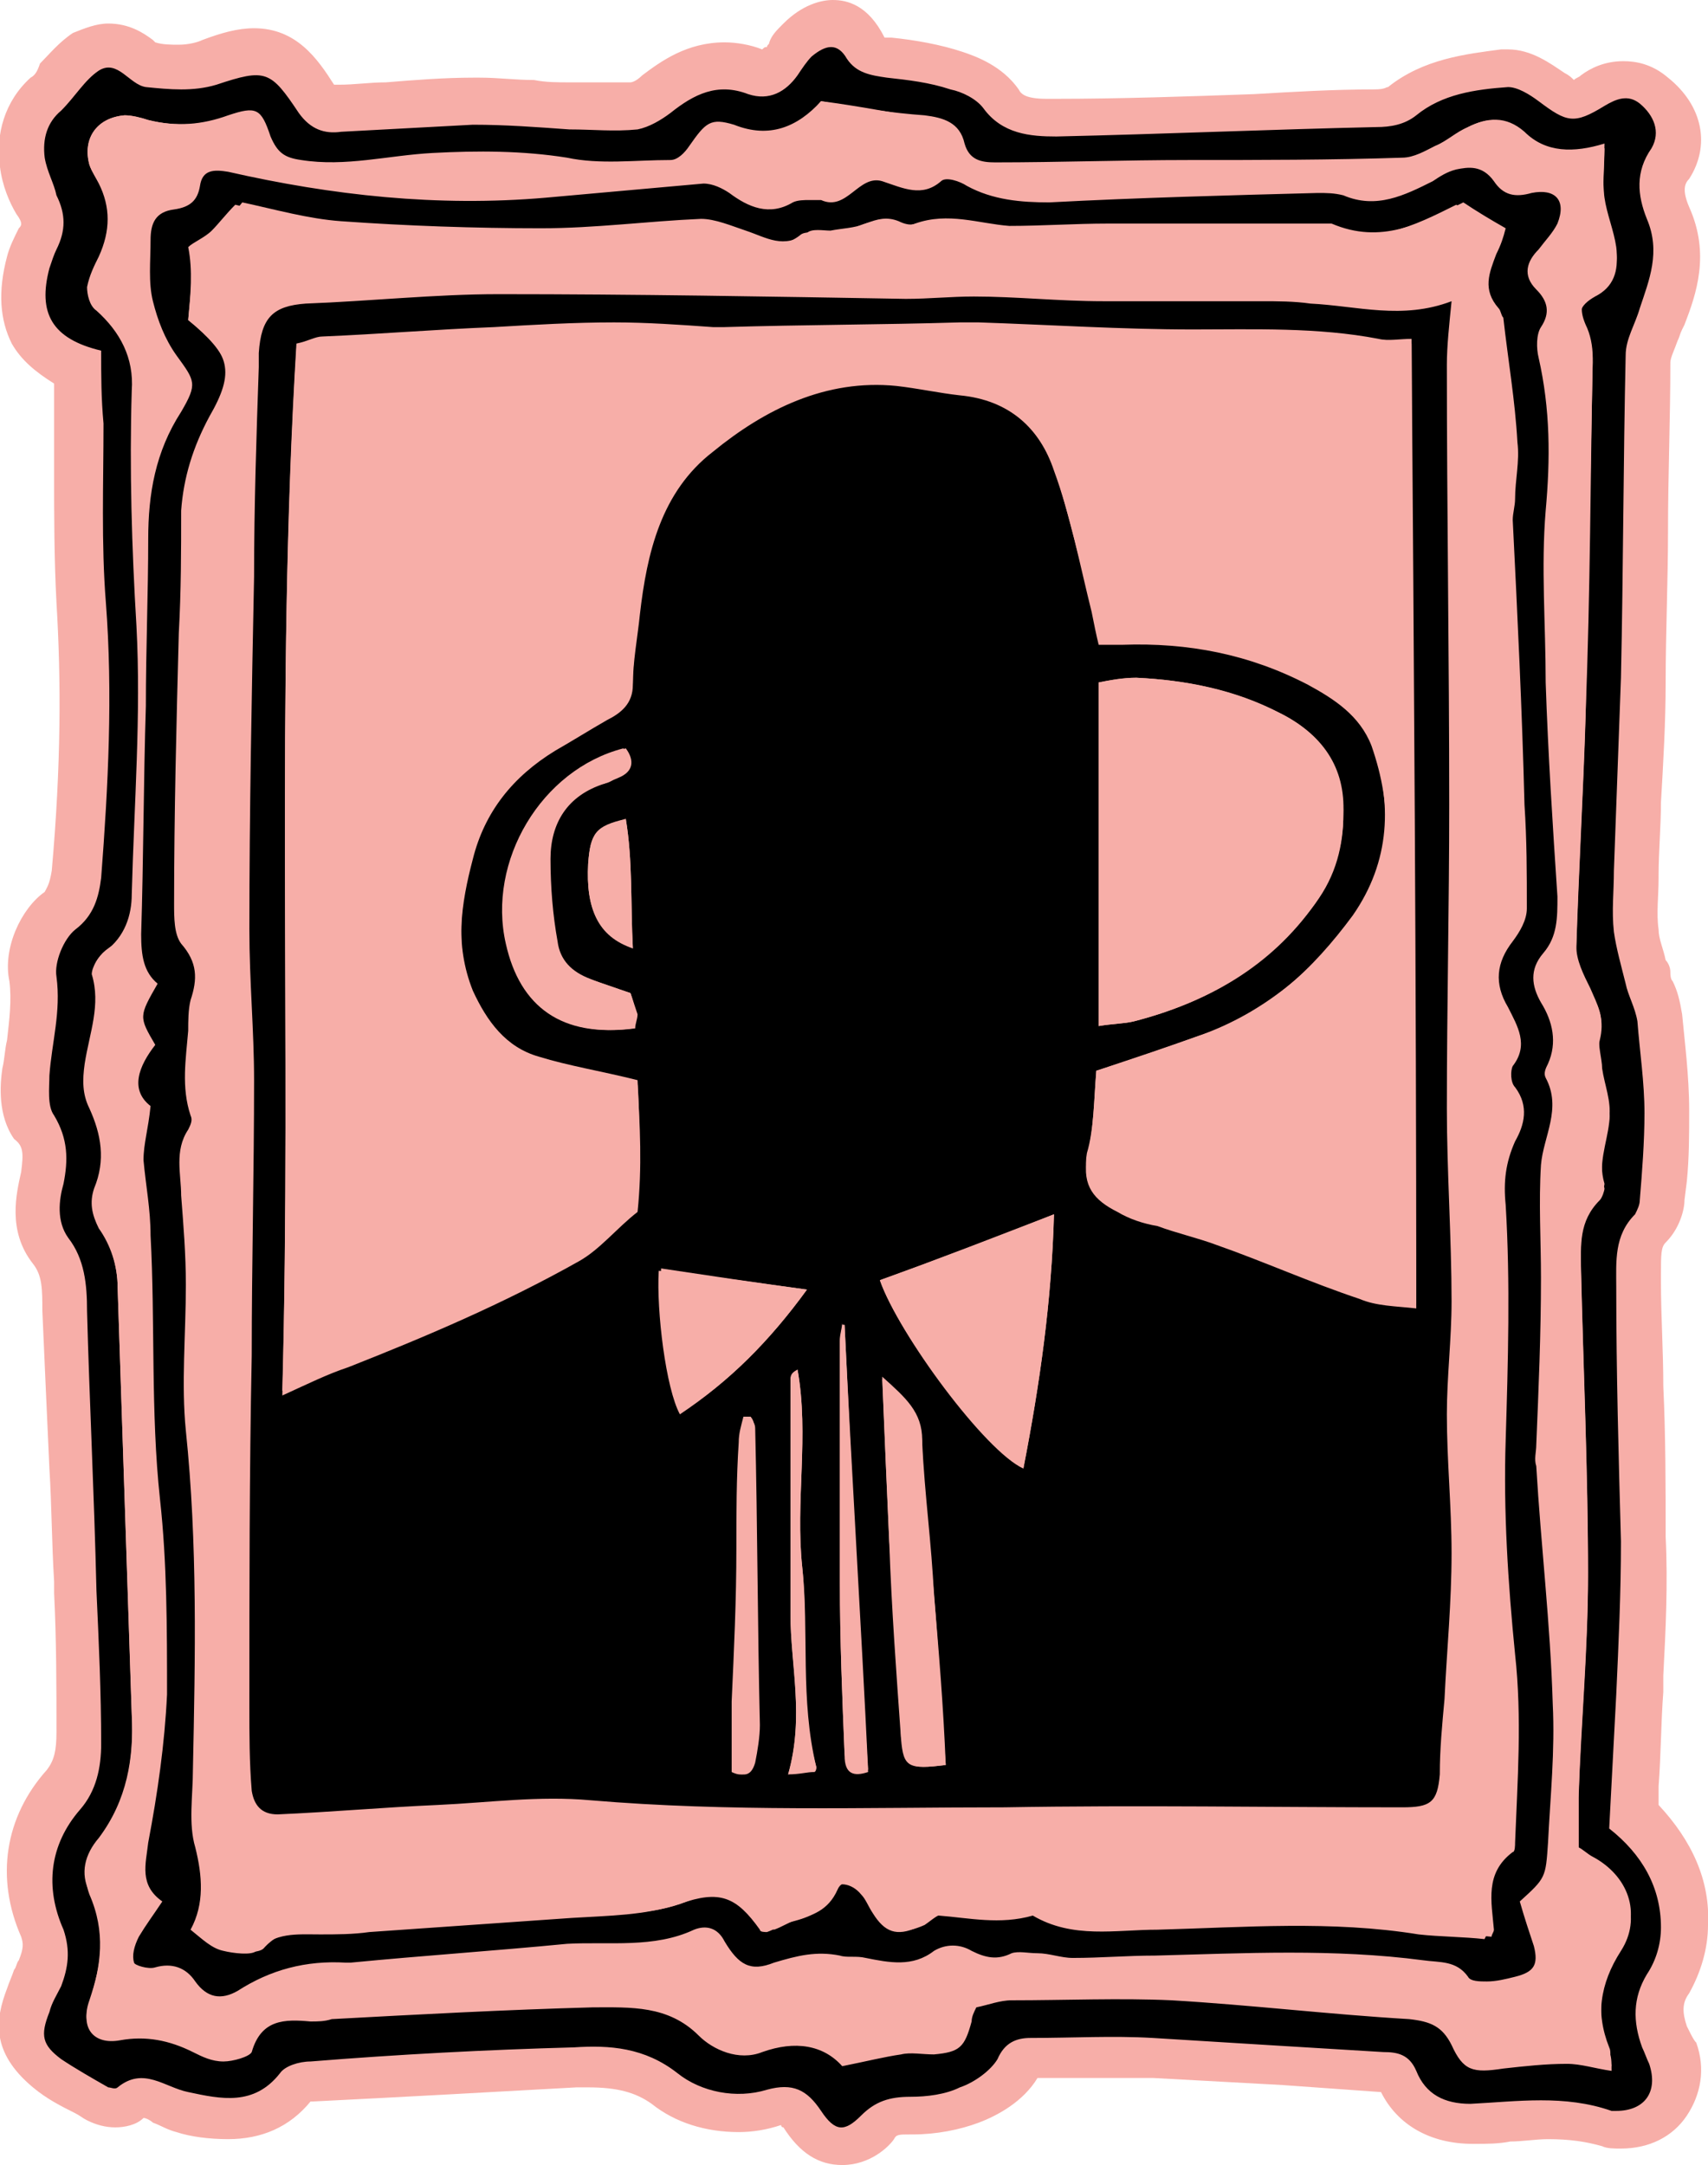 <?xml version="1.0" encoding="utf-8"?>
<!-- Generator: Adobe Illustrator 24.2.1, SVG Export Plug-In . SVG Version: 6.00 Build 0)  -->
<svg version="1.1" id="Layer_1" xmlns="http://www.w3.org/2000/svg" xmlns:xlink="http://www.w3.org/1999/xlink" x="0px" y="0px"
	 width="72.6px" height="92px" viewBox="0 0 72.6 92" enable-background="new 0 0 72.6 92" xml:space="preserve">
<g>
	<path fill="#F7AEA8" d="M71.8,86.3l-0.1-0.2c-0.2-0.6-0.2-1,0.1-1.4c0.5-0.9,0.8-1.9,0.8-2.9c0.1-1.9-0.7-3.6-2.1-5.1l0-0.8
		c0.1-1.3,0.1-2.7,0.2-4l0-0.7c0.1-1.9,0.2-3.9,0.1-5.9c0-2.1,0-4.3-0.1-6.4c0-1.5-0.1-3-0.1-4.4l0-0.3c0-0.9,0-1.2,0.2-1.4
		c0.6-0.6,0.8-1.4,0.8-1.8l0.1-0.8c0.1-1,0.1-2,0.1-3c0-1.5-0.2-3-0.3-4.1c-0.1-0.6-0.2-1-0.4-1.4c-0.1-0.1-0.1-0.3-0.1-0.4
		c0-0.2-0.1-0.4-0.2-0.5c-0.1-0.5-0.3-0.9-0.3-1.3c-0.1-0.7,0-1.4,0-2.2l0-0.1c0-1,0.1-2.1,0.1-3.1c0.1-1.7,0.2-3.4,0.2-5.1
		c0-2.1,0.1-4.3,0.1-6.4c0-2.4,0.1-4.8,0.1-7.2c0-0.2,0.2-0.6,0.3-0.9c0.1-0.2,0.1-0.3,0.2-0.5l0.1-0.2c0.5-1.3,1.1-3,0.2-5
		c-0.3-0.7-0.2-1,0-1.2c0.9-1.4,0.6-3.1-0.9-4.3c-0.7-0.6-1.4-0.7-1.9-0.7c-0.8,0-1.4,0.3-1.8,0.6c-0.1,0.1-0.2,0.1-0.3,0.2
		c-0.1-0.1-0.2-0.2-0.4-0.3c-0.6-0.4-1.4-1-2.4-1c-0.1,0-0.2,0-0.3,0c-1.5,0.2-3.3,0.4-4.8,1.6c-0.1,0-0.1,0.1-0.6,0.1
		c-1.7,0-3.4,0.1-5.1,0.2c-2.8,0.1-5.7,0.2-8.5,0.2c-0.1,0-0.2,0-0.3,0c-0.9,0-1.1-0.2-1.2-0.4c-0.7-1-1.8-1.4-2.4-1.6
		c-0.9-0.3-2-0.5-3-0.6c-0.1,0-0.2,0-0.3,0C36.9,0.2,36,0,35.4,0c-0.5,0-1.3,0.2-2.1,1c-0.3,0.3-0.5,0.5-0.6,0.8
		c0,0.1-0.1,0.1-0.1,0.2C32.5,2,32.5,2,32.4,2.1c-0.5-0.2-1.1-0.3-1.6-0.3c-1.6,0-2.7,0.8-3.5,1.4c-0.3,0.3-0.5,0.3-0.5,0.3
		c-0.3,0-0.6,0-1,0c-0.4,0-0.7,0-1.1,0l-0.5,0c-0.5,0-1,0-1.5-0.1c-0.8,0-1.5-0.1-2.3-0.1l-0.3,0c-1.2,0-2.5,0.1-3.7,0.2
		c-0.7,0-1.3,0.1-2,0.1l-0.1,0c0,0,0,0-0.1,0c0,0,0,0,0,0c-0.7-1.1-1.6-2.4-3.4-2.4c-0.7,0-1.4,0.2-2.2,0.5C8.4,1.8,8,1.9,7.6,1.9
		c-0.3,0-0.7,0-1-0.1c0,0-0.1-0.1-0.1-0.1C6.1,1.4,5.5,1,4.6,1c-0.5,0-1,0.2-1.5,0.4c-0.6,0.4-1,0.9-1.4,1.3C1.6,3,1.5,3.2,1.3,3.3
		c-1.1,1-1.5,2.4-1.3,3.8c0.1,0.8,0.4,1.5,0.7,2C1,9.5,0.9,9.6,0.8,9.7c-0.2,0.4-0.4,0.8-0.5,1.2c-0.4,1.5-0.3,2.7,0.2,3.7
		c0.4,0.7,1,1.2,1.8,1.7c0,0.6,0,1.1,0,1.6c0,0.7,0,1.5,0,2.2c0,1.8,0,3.6,0.1,5.5c0.2,3.3,0.2,6.9-0.2,11.4
		c-0.1,0.6-0.2,0.7-0.3,0.9c-1,0.7-1.8,2.4-1.5,3.8c0.1,0.8,0,1.6-0.1,2.5c-0.1,0.4-0.1,0.8-0.2,1.2c-0.1,0.7-0.2,2,0.5,3
		C1,48.7,1,49,0.9,49.8c-0.2,0.9-0.6,2.5,0.5,3.9c0.4,0.5,0.4,1.1,0.4,2C1.9,58,2,60.2,2.1,62.4c0.1,1.6,0.1,3.2,0.2,4.8l0,0.5
		c0.1,2,0.1,4,0.1,5.9c0,0.8-0.1,1.2-0.4,1.6c-1.8,2-2.2,4.6-1.1,7.1C1,82.6,1,82.8,0.8,83.3c-0.1,0.1-0.1,0.3-0.2,0.4
		c-0.1,0.3-0.2,0.5-0.3,0.8c-0.5,1.3-0.7,2.7,1.1,4.2c0.6,0.5,1.2,0.8,1.8,1.1c0.2,0.1,0.3,0.2,0.5,0.3c0.4,0.2,0.8,0.3,1.2,0.3
		c0.4,0,0.9-0.1,1.2-0.4c0.1,0,0.3,0.1,0.4,0.2c0.3,0.1,0.6,0.3,1,0.4c0.6,0.2,1.4,0.3,2.2,0.3c1.4,0,2.6-0.5,3.5-1.6
		c0,0,0.1,0,0.1,0c4-0.2,7.6-0.4,11.2-0.6c0.2,0,0.3,0,0.5,0c1.2,0,2,0.2,2.7,0.7c1,0.8,2.3,1.2,3.7,1.2c0.6,0,1.2-0.1,1.8-0.3
		c0,0,0,0,0,0c0,0,0,0.1,0.1,0.1c0.7,1.1,1.5,1.6,2.5,1.6c1.2,0,2-0.8,2.2-1.1c0.1-0.2,0.2-0.2,0.7-0.2h0.1c1,0,2-0.2,2.8-0.5
		c0.8-0.3,1.9-0.9,2.5-1.9l1,0c0.5,0,1,0,1.4,0c1,0,1.8,0,2.5,0c1.8,0.1,3.7,0.2,5.5,0.3c1.4,0.1,2.8,0.2,4.2,0.3
		c0.7,1.4,2.1,2.2,3.9,2.2c0,0,0.1,0,0.1,0c0.5,0,1,0,1.5-0.1c0.5,0,1.1-0.1,1.6-0.1c0.9,0,1.6,0.1,2.3,0.3c0.2,0.1,0.5,0.1,0.8,0.1
		h0c1.2,0,2.2-0.5,2.8-1.4c0.6-0.9,0.8-2,0.4-3.1C72,86.7,71.9,86.5,71.8,86.3z"/>
	<g>
		<path d="M4.3,14.9c-2.1-0.5-2.7-1.6-2.2-3.5c0.1-0.3,0.2-0.6,0.3-0.8c0.4-0.8,0.4-1.5,0-2.3C2.3,7.8,2,7.3,1.9,6.7
			C1.8,5.9,2,5.2,2.6,4.7C3.2,4.1,3.6,3.4,4.2,3C5,2.5,5.5,3.6,6.2,3.7c1,0.1,2,0.2,3-0.1c2.1-0.7,2.3-0.6,3.5,1.2
			c0.5,0.7,1.1,0.9,1.8,0.8c1.9-0.1,3.7-0.2,5.6-0.3c1.4,0,2.7,0.1,4.1,0.2c1,0,1.9,0.1,2.9,0c0.5-0.1,1-0.4,1.4-0.7
			c1-0.8,2-1.3,3.3-0.8c0.9,0.3,1.6-0.1,2.1-0.8c0.2-0.3,0.4-0.6,0.6-0.8c0.6-0.5,1.1-0.6,1.5,0.1c0.4,0.6,1,0.7,1.7,0.8
			c0.9,0.1,1.8,0.2,2.7,0.5c0.5,0.1,1.1,0.4,1.4,0.8c0.8,1.1,2,1.2,3.1,1.2c4.5-0.1,9.1-0.3,13.6-0.4c0.6,0,1.2-0.1,1.7-0.5
			c1.1-0.9,2.5-1.1,3.9-1.2c0.4,0,0.9,0.3,1.3,0.6c1.2,0.9,1.5,1,2.8,0.2c0.5-0.3,1-0.5,1.5-0.1c0.6,0.5,0.9,1.2,0.5,1.9
			c-0.7,1-0.6,2-0.2,3c0.6,1.4,0.1,2.6-0.3,3.8c-0.2,0.7-0.6,1.3-0.6,2c-0.1,4.5-0.1,9.1-0.2,13.7c-0.1,2.7-0.2,5.5-0.3,8.2
			c0,0.9-0.1,1.7,0,2.6c0.1,0.7,0.3,1.4,0.5,2.2c0.1,0.5,0.4,1,0.5,1.6c0.1,1.3,0.3,2.6,0.3,3.9c0,1.2-0.1,2.5-0.2,3.7
			c0,0.2-0.1,0.4-0.2,0.6c-0.9,0.9-0.8,2-0.8,3.1c0,3.6,0.1,7.2,0.2,10.8c0,2.2-0.1,4.3-0.2,6.5c-0.1,1.9-0.2,3.8-0.3,5.7
			c1.4,1.1,2.2,2.5,2.2,4.2c0,0.7-0.2,1.4-0.6,2c-0.6,1-0.6,2-0.2,3.1c0.1,0.2,0.2,0.5,0.3,0.7c0.4,1.2-0.2,2-1.4,2
			c-0.1,0-0.1,0-0.2,0c-2-0.7-4-0.4-6-0.3c-1.1,0-1.9-0.4-2.3-1.4c-0.3-0.7-0.8-0.8-1.4-0.8c-3.3-0.2-6.6-0.4-9.8-0.6
			c-1.7-0.1-3.4,0-5.2,0c-0.6,0-1.1,0.2-1.4,0.9c-0.3,0.5-1,1-1.6,1.2c-0.6,0.3-1.4,0.4-2.1,0.4c-0.9,0-1.5,0.2-2.1,0.8
			c-0.7,0.7-1.1,0.7-1.7-0.2c-0.6-0.9-1.2-1.2-2.3-0.9c-1.3,0.4-2.8,0.1-3.8-0.7c-1.4-1.1-2.9-1.2-4.4-1.1
			c-3.7,0.1-7.5,0.3-11.2,0.6c-0.5,0-1.1,0.2-1.3,0.5c-1.1,1.4-2.5,1.1-3.9,0.8c-1-0.2-1.9-1.1-3-0.2c-0.1,0.1-0.3,0-0.4,0
			c-0.7-0.4-1.4-0.8-2-1.2c-0.8-0.6-0.9-1-0.5-2c0.1-0.4,0.3-0.7,0.5-1.1c0.3-0.8,0.4-1.5,0.1-2.4c-0.8-1.8-0.6-3.6,0.7-5.1
			c0.7-0.8,0.9-1.8,0.9-2.8c0-2.2-0.1-4.3-0.2-6.5C4,63.4,3.8,59.5,3.7,55.7c0-1.1-0.1-2.2-0.8-3.1c-0.5-0.7-0.4-1.6-0.2-2.3
			c0.2-1,0.2-1.9-0.4-2.9c-0.3-0.4-0.2-1.2-0.2-1.7c0.1-1.4,0.5-2.7,0.3-4.2c-0.1-0.6,0.3-1.6,0.8-2c0.8-0.6,1-1.4,1.1-2.2
			c0.3-3.9,0.5-7.8,0.2-11.7c-0.2-2.5-0.1-5.1-0.1-7.6C4.3,16.9,4.3,16,4.3,14.9z M34.9,4.3c-1,1.1-2.2,1.6-3.7,1
			c-1-0.3-1.2-0.1-1.9,0.9c-0.2,0.3-0.5,0.6-0.8,0.6c-1.5,0-3,0.2-4.4-0.1c-1.9-0.3-3.8-0.3-5.7-0.2c-1.9,0.1-3.7,0.6-5.6,0.3
			c-0.7-0.1-1-0.3-1.3-1c-0.4-1.2-0.6-1.3-1.8-0.9C8.6,5.3,7.5,5.4,6.3,5.1C6,5,5.6,4.9,5.3,4.9C4.1,5,3.5,5.9,3.8,7
			c0.1,0.3,0.3,0.6,0.4,0.8c0.5,1,0.5,2,0,3.1c-0.2,0.4-0.4,0.8-0.5,1.3c0,0.3,0.1,0.8,0.4,1c1,0.9,1.6,2,1.5,3.4
			c-0.1,3.3,0,6.7,0.2,10c0.2,3.8-0.1,7.6-0.2,11.4c0,0.9-0.3,1.8-1.1,2.4c-0.3,0.2-0.6,0.7-0.6,1c0.4,1.3-0.1,2.5-0.3,3.8
			c-0.1,0.7-0.1,1.3,0.2,1.9c0.5,1.1,0.7,2.2,0.2,3.4c-0.2,0.6-0.1,1.1,0.2,1.7C4.7,52.9,5,53.8,5,54.7c0.2,6.1,0.4,12.1,0.6,18.2
			c0.1,1.9-0.2,3.7-1.4,5.3c-0.5,0.7-0.7,1.5-0.4,2.3c0.7,1.6,0.5,3,0,4.6c-0.4,1.1,0.2,1.8,1.3,1.6c1.1-0.2,2.1,0,3.1,0.5
			c0.4,0.2,0.8,0.4,1.3,0.4c0.4,0,1.1-0.2,1.2-0.4c0.4-1.4,1.4-1.4,2.5-1.3c0.3,0,0.6,0,0.9-0.1c3.7-0.2,7.4-0.4,11.1-0.5
			c1.6,0,3.2-0.1,4.5,1.2c0.6,0.6,1.7,1.1,2.7,0.7c1.4-0.5,2.6-0.3,3.4,0.6c1-0.2,1.8-0.4,2.5-0.5c0.4-0.1,0.9,0,1.4,0
			c1.1-0.1,1.3-0.3,1.6-1.4c0-0.2,0.1-0.4,0.2-0.6c0.5-0.1,1-0.3,1.5-0.3c2.3,0,4.6-0.1,6.8,0c3.4,0.2,6.7,0.6,10.1,0.8
			c0.9,0.1,1.4,0.3,1.8,1.1c0.5,1.1,0.9,1.2,2.2,1c0.9-0.1,1.8-0.2,2.7-0.2c0.6,0,1.2,0.2,1.9,0.3c0-0.4,0-0.6-0.1-0.8
			c-0.6-1.5-0.4-2.9,0.5-4.3c0.9-1.4,0.3-3-1.2-3.8c-0.2-0.1-0.4-0.3-0.6-0.4c0-0.8,0-1.6,0-2.3c0.1-3.1,0.4-6.3,0.4-9.4
			c0-4.3-0.2-8.7-0.3-13c0-1.1-0.1-2.1,0.8-3c0.1-0.1,0.2-0.4,0.2-0.5c-0.3-1,0.1-1.9,0.2-2.8c0.1-0.7-0.2-1.4-0.3-2.1
			c-0.1-0.5-0.2-1-0.1-1.4c0.2-0.8,0-1.4-0.4-2c-0.3-0.6-0.6-1.2-0.6-1.8c0.1-3.3,0.3-6.7,0.4-10c0.1-5,0.2-10,0.3-15
			c0-0.5-0.1-1-0.3-1.4c-0.4-0.6-0.3-1,0.4-1.4c0.8-0.4,1-1.1,0.9-1.9c-0.1-0.7-0.4-1.4-0.5-2.1c-0.1-0.7,0-1.5,0-2.3
			c-1.3,0.4-2.5,0.3-3.4-0.5C64,4.9,63.2,5,62.4,5.4C61.9,5.6,61.5,6,61,6.2c-0.4,0.2-0.9,0.5-1.4,0.5c-3,0.1-6.1,0.1-9.1,0.1
			c-2.7,0-5.5,0.1-8.2,0.1c-0.6,0-1.1-0.1-1.3-0.8c-0.2-0.9-0.9-1.1-1.7-1.2C37.9,4.8,36.6,4.6,34.9,4.3z"/>
		<path fill="#F7AEA8" d="M34.9,4.3c1.6,0.2,3,0.5,4.4,0.7c0.8,0.1,1.5,0.4,1.7,1.2c0.2,0.7,0.7,0.8,1.3,0.8c2.7,0,5.5-0.1,8.2-0.1
			c3,0,6.1-0.1,9.1-0.1c0.5,0,0.9-0.3,1.4-0.5c0.5-0.2,0.9-0.6,1.4-0.9C63.2,5,64,4.9,64.8,5.6c0.9,0.9,2.1,0.9,3.4,0.5
			c0,0.8-0.1,1.6,0,2.3c0.1,0.7,0.4,1.4,0.5,2.1c0.1,0.8-0.1,1.5-0.9,1.9c-0.6,0.3-0.7,0.7-0.4,1.4c0.2,0.4,0.3,0.9,0.3,1.4
			c-0.1,5-0.1,10-0.3,15c-0.1,3.3-0.3,6.7-0.4,10c0,0.6,0.3,1.2,0.6,1.8c0.3,0.7,0.6,1.2,0.4,2c-0.1,0.4,0.1,1,0.1,1.4
			c0.1,0.7,0.4,1.4,0.3,2.1c-0.1,0.9-0.5,1.8-0.2,2.8c0,0.1-0.1,0.4-0.2,0.5c-0.9,0.8-0.8,1.9-0.8,3c0.1,4.3,0.3,8.7,0.3,13
			c0,3.1-0.3,6.3-0.4,9.4c0,0.7,0,1.5,0,2.3c0.2,0.1,0.4,0.3,0.6,0.4c1.5,0.8,2.1,2.4,1.2,3.8c-0.9,1.4-1.1,2.8-0.5,4.3
			c0.1,0.2,0,0.4,0.1,0.8c-0.7-0.1-1.3-0.3-1.9-0.3c-0.9,0-1.8,0.1-2.7,0.2c-1.3,0.2-1.7,0.1-2.2-1c-0.4-0.8-0.9-1.1-1.8-1.1
			c-3.4-0.2-6.7-0.6-10.1-0.8c-2.3-0.1-4.6,0-6.8,0c-0.5,0-1,0.2-1.5,0.3c-0.1,0.2-0.2,0.4-0.2,0.6c-0.3,1.1-0.5,1.3-1.6,1.4
			c-0.5,0-0.9,0-1.4,0c-0.8,0.1-1.5,0.3-2.5,0.5c-0.8-0.9-2-1.1-3.4-0.6c-1,0.4-2.1-0.1-2.7-0.7c-1.4-1.3-3-1.2-4.5-1.2
			c-3.7,0.1-7.4,0.3-11.1,0.5c-0.3,0-0.6,0.1-0.9,0.1c-1.1-0.1-2.1-0.1-2.5,1.3c-0.1,0.2-0.8,0.4-1.2,0.4c-0.4,0-0.9-0.2-1.3-0.4
			c-1-0.5-1.9-0.7-3.1-0.5C4,86.8,3.4,86.1,3.8,85c0.5-1.5,0.8-3,0-4.6c-0.4-0.8-0.2-1.6,0.4-2.3c1.2-1.6,1.5-3.4,1.4-5.3
			C5.4,66.8,5.2,60.7,5,54.7c0-0.9-0.3-1.8-0.7-2.6c-0.3-0.6-0.5-1.1-0.2-1.7C4.6,49.1,4.4,48,3.9,47c-0.3-0.6-0.3-1.2-0.2-1.9
			c0.2-1.2,0.6-2.5,0.3-3.8c-0.1-0.3,0.3-0.8,0.6-1c0.9-0.6,1.1-1.4,1.1-2.4c0.1-3.8,0.4-7.6,0.2-11.4c-0.2-3.3-0.2-6.7-0.2-10
			c0-1.4-0.5-2.5-1.5-3.4c-0.2-0.2-0.4-0.7-0.4-1c0-0.4,0.3-0.9,0.5-1.3c0.5-1,0.5-2,0-3.1C4.1,7.6,3.9,7.3,3.8,7
			C3.5,5.9,4.1,5,5.3,4.9C5.6,4.9,6,5,6.3,5.1c1.2,0.3,2.3,0.2,3.4-0.1c1.2-0.4,1.4-0.3,1.8,0.9c0.2,0.7,0.6,0.9,1.3,1
			c1.9,0.4,3.7-0.2,5.6-0.3c1.9-0.1,3.8-0.2,5.7,0.2c1.4,0.2,2.9,0.1,4.4,0.1c0.3,0,0.6-0.3,0.8-0.6c0.7-1,0.9-1.3,1.9-0.9
			C32.8,5.9,34,5.4,34.9,4.3z M64.6,80.8c1.1-1,1.1-1,1.2-2.4c0.1-2,0.3-3.9,0.2-5.9c-0.2-3.4-0.5-6.7-0.7-10.1c0-0.3,0-0.6,0-0.9
			c0.1-2.4,0.1-4.7,0.2-7.1c0-1.6-0.1-3.2,0-4.8c0.1-1.2,0.9-2.4,0.2-3.7c-0.1-0.1,0-0.4,0.1-0.6c0.4-0.9,0.2-1.8-0.3-2.6
			c-0.5-0.7-0.5-1.4,0.1-2.1c0.6-0.7,0.7-1.6,0.6-2.4C66,35,65.8,32,65.7,29c-0.1-2.4-0.2-4.9,0-7.3c0.2-2.2,0.2-4.3-0.3-6.5
			c-0.1-0.4-0.1-1,0.1-1.3c0.4-0.7,0.2-1.2-0.2-1.6c-0.6-0.6-0.4-1.2,0.1-1.7c0.3-0.3,0.7-0.7,0.8-1.1c0.4-1-0.1-1.5-1.1-1.3
			c-0.7,0.2-1.2,0.1-1.6-0.5c-0.4-0.6-1-0.6-1.6-0.4c-0.3,0.1-0.6,0.3-1,0.5c-1.2,0.6-2.4,1.1-3.8,0.6c-0.3-0.1-0.7-0.1-1.1-0.1
			c-3.8,0.1-7.6,0.2-11.4,0.4c-1.2,0.1-2.4-0.1-3.5-0.7c-0.3-0.2-0.9-0.3-1.1-0.2c-0.9,0.7-1.7,0.4-2.5,0c-1-0.4-1.5,1.2-2.6,0.8
			c-0.1-0.1-0.3,0-0.5,0c-0.3,0-0.5,0-0.7,0.1c-1,0.6-1.8,0.2-2.7-0.4c-0.3-0.2-0.7-0.4-1.1-0.4c-2.3,0.2-4.5,0.4-6.7,0.6
			c-4.6,0.4-9.1-0.1-13.5-1.1C9.2,7.3,8.7,7.3,8.6,8c-0.1,0.6-0.4,1-1.1,1c-0.7,0.1-1,0.6-1,1.3c0,0.9,0,1.7,0.1,2.6
			c0.2,0.8,0.5,1.6,1,2.3c0.8,1.1,0.9,1.2,0.2,2.4c-1.1,1.7-1.3,3.5-1.4,5.4c0,2.4-0.1,4.8-0.1,7.1c-0.1,3.2,0,6.5-0.2,9.7
			c0,0.9,0.1,1.5,0.7,2.1c-0.7,1.3-0.7,1.3-0.1,2.6C6,45.3,5.6,46.3,6.5,47c-0.1,0.9-0.3,1.6-0.3,2.3c0,1.1,0.2,2.1,0.3,3.2
			c0.2,3.7-0.1,7.5,0.4,11.2c0.3,2.8,0.3,5.6,0.3,8.3c0,2.1-0.3,4.2-0.5,6.3c-0.1,0.9-0.4,1.8,0.6,2.5c-0.4,0.5-0.7,1-1,1.5
			C6,82.6,5.9,83,5.9,83.3c0,0.2,0.6,0.3,0.9,0.2c0.8-0.2,1.3,0,1.7,0.6c0.5,0.7,1.1,0.9,1.8,0.4c1.4-0.9,2.9-1.3,4.6-1.2
			c0,0,0.1,0,0.2,0c3.1-0.3,6.1-0.5,9.2-0.8c1.8-0.2,3.6,0.1,5.4-0.6c0.5-0.2,0.9-0.1,1.3,0.5c0.6,1,1,1.2,2.1,0.9
			c0.9-0.3,1.8-0.5,2.8-0.3c0.4,0.1,0.8,0.1,1.1,0.1c1,0.2,2,0.4,2.9-0.3c0.5-0.4,1.1-0.4,1.6,0c0.6,0.4,1.1,0.5,1.7,0.1
			c0.3-0.2,0.8-0.1,1.1,0c0.5,0.1,1,0.2,1.5,0.2c1.2,0,2.3-0.1,3.5-0.1c3.8-0.1,7.6-0.3,11.4,0.2c0.7,0.1,1.4,0,1.9,0.7
			c0.1,0.2,0.5,0.2,0.8,0.2c0.4,0,0.8-0.2,1.2-0.2c0.8-0.2,1-0.5,0.8-1.3C65.1,82,64.8,81.4,64.6,80.8z"/>
		<path d="M64.6,80.8c0.2,0.7,0.4,1.3,0.6,1.9c0.2,0.8,0,1.1-0.8,1.3c-0.4,0.1-0.8,0.2-1.2,0.2c-0.3,0-0.7,0-0.8-0.2
			c-0.5-0.7-1.2-0.6-1.9-0.7c-3.8-0.5-7.6-0.3-11.4-0.2c-1.2,0-2.3,0.1-3.5,0.1c-0.5,0-1-0.2-1.5-0.2c-0.4,0-0.8-0.1-1.1,0
			c-0.6,0.3-1.1,0.2-1.7-0.1c-0.5-0.3-1.1-0.3-1.6,0c-0.9,0.7-1.9,0.5-2.9,0.3c-0.4-0.1-0.8,0-1.1-0.1c-1-0.2-1.8,0-2.8,0.3
			c-1,0.4-1.5,0.1-2.1-0.9c-0.3-0.6-0.8-0.7-1.3-0.5c-1.7,0.8-3.6,0.5-5.4,0.6c-3.1,0.3-6.1,0.5-9.2,0.8c-0.1,0-0.1,0-0.2,0
			c-1.7-0.1-3.2,0.3-4.6,1.2c-0.7,0.4-1.3,0.3-1.8-0.4c-0.4-0.6-1-0.8-1.7-0.6c-0.3,0.1-0.9-0.1-0.9-0.2c-0.1-0.3,0-0.7,0.2-1.1
			c0.3-0.5,0.6-0.9,1-1.5c-1-0.7-0.7-1.6-0.6-2.5C6.7,76.2,7,74.1,7.1,72c0-2.8,0-5.6-0.3-8.3c-0.4-3.7-0.2-7.5-0.4-11.2
			c0-1.1-0.2-2.1-0.3-3.2c0-0.7,0.2-1.3,0.3-2.3c-0.9-0.7-0.5-1.7,0.2-2.6c-0.7-1.2-0.7-1.2,0.1-2.6c-0.6-0.5-0.7-1.2-0.7-2.1
			c0.1-3.2,0.1-6.5,0.2-9.7c0-2.4,0.1-4.8,0.1-7.1c0-1.9,0.3-3.7,1.4-5.4c0.7-1.2,0.6-1.3-0.2-2.4c-0.5-0.7-0.8-1.5-1-2.3
			c-0.2-0.8-0.1-1.7-0.1-2.6c0-0.7,0.2-1.2,1-1.3c0.7-0.1,1-0.4,1.1-1c0.1-0.7,0.6-0.7,1.2-0.6c4.4,1,8.9,1.5,13.5,1.1
			c2.2-0.2,4.5-0.4,6.7-0.6c0.4,0,0.8,0.2,1.1,0.4c0.8,0.6,1.7,1,2.7,0.4c0.2-0.1,0.5-0.1,0.7-0.1c0.1,0,0.3,0,0.5,0
			c1.1,0.5,1.6-1.1,2.6-0.8c0.9,0.3,1.7,0.7,2.5,0c0.2-0.2,0.8,0,1.1,0.2c1.1,0.6,2.3,0.7,3.5,0.7c3.8-0.2,7.6-0.3,11.4-0.4
			c0.4,0,0.7,0,1.1,0.1c1.4,0.6,2.6,0,3.8-0.6c0.3-0.2,0.6-0.4,1-0.5C62.4,7.1,63,7,63.5,7.7c0.4,0.6,0.9,0.7,1.6,0.5
			c1-0.2,1.5,0.3,1.1,1.3c-0.2,0.4-0.5,0.7-0.8,1.1c-0.5,0.5-0.7,1.1-0.1,1.7c0.5,0.5,0.6,1,0.2,1.6c-0.2,0.3-0.2,0.9-0.1,1.3
			c0.5,2.2,0.5,4.3,0.3,6.5c-0.2,2.4,0,4.8,0,7.3c0.1,3,0.3,6.1,0.5,9.1c0,0.9,0,1.7-0.6,2.4c-0.6,0.7-0.5,1.4-0.1,2.1
			c0.5,0.8,0.7,1.7,0.3,2.6c-0.1,0.2-0.2,0.4-0.1,0.6c0.7,1.3-0.1,2.5-0.2,3.7c-0.1,1.6,0,3.2,0,4.8c0,2.4-0.1,4.7-0.2,7.1
			c0,0.3-0.1,0.6,0,0.9c0.2,3.4,0.6,6.7,0.7,10.1c0.1,2-0.1,3.9-0.2,5.9C65.7,79.8,65.7,79.8,64.6,80.8z M8,13.6
			c1.8,1.4,2,2.2,0.9,4.1c-0.7,1.3-1.1,2.6-1.2,4c0,1.7,0,3.4-0.1,5.2c-0.1,3.8-0.2,7.7-0.2,11.5c0,0.6,0,1.3,0.3,1.7
			c0.7,0.8,0.7,1.5,0.4,2.4C8,42.9,8,43.4,8,43.8c-0.1,1.2-0.3,2.4,0.1,3.6c0.1,0.2,0,0.4-0.1,0.6c-0.6,0.9-0.3,1.9-0.3,2.8
			c0.1,1.3,0.2,2.5,0.2,3.8c0,2.1-0.2,4.2,0,6.2c0.5,4.8,0.4,9.6,0.3,14.4c0,1.1-0.2,2.3,0.1,3.3c0.3,1.2,0.4,2.4-0.2,3.5
			c0.5,0.4,0.9,0.8,1.4,0.9c0.4,0.1,1.2,0.2,1.4,0c0.8-0.8,1.7-0.7,2.7-0.7c0.7,0,1.4,0,2.1-0.1c2.9-0.2,5.7-0.4,8.6-0.6
			c1.6-0.1,3.1-0.1,4.6-0.6c1.7-0.6,2.4-0.3,3.4,1.1c0,0.1,0.2,0.1,0.3,0.1c0.3-0.1,0.6-0.3,0.9-0.4c0.8-0.2,1.5-0.4,1.8-1.3
			c0.2-0.5,0.9-0.4,1.3,0.1c0.2,0.2,0.3,0.5,0.5,0.8c0.5,0.8,1,1,1.9,0.6c0.3-0.2,0.6-0.5,0.9-0.5c1.3,0.1,2.6,0.4,4,0
			c1.7,1,3.5,0.6,5.3,0.6c3.7-0.1,7.4-0.4,11.1,0.2c0.9,0.1,1.9,0.1,2.8,0.2c0.1-0.2,0.1-0.2,0.1-0.3c0-1.2-0.4-2.4,0.8-3.3
			c0.1-0.1,0.1-0.3,0.1-0.4c0.1-2.7,0.3-5.3,0-8c-0.3-3-0.5-6.1-0.4-9.1c0.1-3.3,0.2-6.7,0-10c-0.1-0.9,0-1.8,0.4-2.7
			c0.4-0.7,0.5-1.5,0-2.3c-0.1-0.2-0.2-0.7-0.1-0.9c0.7-0.9,0.2-1.7-0.2-2.5c-0.6-1-0.5-1.9,0.2-2.8c0.3-0.4,0.5-0.9,0.6-1.4
			c0-1.5,0-2.9-0.1-4.4c-0.2-4-0.3-8.1-0.5-12.1c0-0.3,0.1-0.6,0.1-0.9c0.1-0.8,0.2-1.6,0.1-2.4c-0.1-1.8-0.4-3.5-0.6-5.3
			c0-0.1-0.1-0.3-0.2-0.4c-0.6-0.7-0.4-1.5-0.1-2.3c0.2-0.3,0.3-0.7,0.4-1.1c-0.7-0.4-1.2-0.7-1.8-1.1c-1.8,0.9-3.6,1.8-5.6,0.9
			c0,0-0.1,0-0.2,0c-3.1,0-6.2,0-9.3,0c-1.4,0-2.8,0.1-4.2,0.1c-1.3,0-2.6-0.6-4-0.1c-0.2,0.1-0.5,0-0.7-0.1
			c-0.5-0.2-0.9-0.1-1.4,0.1c-0.4,0.2-1,0.2-1.5,0.3c-0.3,0-0.8-0.1-1,0.1c-0.9,0.7-1.7,0.2-2.6-0.1c-0.6-0.2-1.2-0.5-1.9-0.5
			c-2.3,0.1-4.5,0.4-6.8,0.4c-2.8,0-5.7-0.1-8.5-0.3c-1.4-0.1-2.9-0.5-4.2-0.8c-0.4,0.4-0.7,0.8-1,1.1c-0.3,0.3-0.8,0.5-1,0.7
			C8.2,11.5,8.1,12.5,8,13.6z"/>
		<path fill="#F7AEA8" d="M8,13.6c0.1-1.1,0.2-2.1,0.3-3.2c0.3-0.2,0.7-0.4,1-0.7c0.3-0.3,0.6-0.6,1-1.1c1.4,0.3,2.8,0.7,4.2,0.8
			c2.8,0.2,5.7,0.3,8.5,0.3c2.3,0,4.5-0.3,6.8-0.4c0.6,0,1.3,0.3,1.9,0.5c0.9,0.3,1.6,0.8,2.6,0.1c0.2-0.2,0.7-0.1,1-0.1
			c0.5-0.1,1-0.1,1.5-0.3c0.5-0.2,0.9-0.3,1.4-0.1c0.2,0.1,0.5,0.2,0.7,0.1c1.4-0.5,2.7,0,4,0.1c1.4,0,2.8-0.1,4.2-0.1
			c3.1,0,6.2,0,9.3,0c0.1,0,0.1,0,0.2,0c2.1,0.9,3.8,0,5.6-0.9C62.8,9,63.3,9.3,64,9.7c-0.1,0.4-0.2,0.7-0.4,1.1
			c-0.3,0.8-0.6,1.5,0.1,2.3c0.1,0.1,0.1,0.3,0.2,0.4c0.2,1.8,0.5,3.5,0.6,5.3c0.1,0.8-0.1,1.6-0.1,2.4c0,0.3-0.1,0.6-0.1,0.9
			c0.2,4,0.4,8.1,0.5,12.1c0.1,1.5,0.1,2.9,0.1,4.4c0,0.5-0.3,1-0.6,1.4c-0.7,0.9-0.8,1.8-0.2,2.8c0.4,0.8,0.9,1.6,0.2,2.5
			c-0.1,0.2-0.1,0.7,0.1,0.9c0.6,0.8,0.4,1.6,0,2.3c-0.4,0.9-0.5,1.7-0.4,2.7c0.2,3.3,0.1,6.7,0,10c-0.1,3,0.1,6.1,0.4,9.1
			c0.3,2.7,0.1,5.4,0,8c0,0.1,0,0.4-0.1,0.4c-1.2,0.9-0.9,2.1-0.8,3.3c0,0.1-0.1,0.2-0.1,0.3c-0.9-0.1-1.9,0-2.8-0.2
			c-3.7-0.6-7.4-0.2-11.1-0.2c-1.8,0-3.7,0.4-5.3-0.6c-1.3,0.4-2.6,0.1-4,0c-0.3,0-0.6,0.3-0.9,0.5c-0.9,0.4-1.4,0.3-1.9-0.6
			c-0.2-0.3-0.3-0.5-0.5-0.8c-0.4-0.5-1.1-0.6-1.3-0.1c-0.4,0.9-1.1,1.1-1.8,1.3c-0.3,0.1-0.6,0.3-0.9,0.4c-0.2-0.1-0.3-0.1-0.3-0.1
			c-1.1-1.4-1.7-1.8-3.4-1.1c-1.5,0.6-3.1,0.5-4.6,0.6c-2.9,0.2-5.8,0.4-8.6,0.6c-0.7,0-1.4,0.1-2.1,0.1c-1-0.1-1.9-0.2-2.7,0.7
			c-0.2,0.2-1,0.2-1.4,0c-0.5-0.2-0.9-0.6-1.4-0.9c0.6-1.2,0.5-2.3,0.2-3.5c-0.3-1-0.1-2.2-0.1-3.3c0-4.8,0.2-9.6-0.3-14.4
			c-0.2-2.1,0-4.1,0-6.2c0-1.3-0.1-2.5-0.2-3.8c-0.1-1-0.3-1.9,0.3-2.8c0.1-0.2,0.1-0.4,0.1-0.6c-0.4-1.2-0.2-2.4-0.1-3.6
			c0-0.4,0-0.8,0.2-1.2c0.3-0.9,0.3-1.6-0.4-2.4c-0.3-0.4-0.3-1.1-0.3-1.7c0-3.8,0.1-7.7,0.2-11.5c0-1.7,0-3.4,0.1-5.2
			c0-1.4,0.4-2.8,1.2-4C10,15.8,9.8,15.1,8,13.6z M61.7,12.8c-2.1,0.8-4,0.2-5.9,0c-0.7-0.1-1.4-0.1-2.1-0.1c-2.2,0-4.5,0.1-6.7,0
			c-1.8,0-3.6-0.2-5.5-0.2c-1,0-1.9,0.1-2.9,0.1c-5.8-0.1-11.5-0.2-17.3-0.2c-2.7,0-5.5,0.2-8.2,0.4c-1.5,0.1-1.9,0.6-2,2.1
			c0,0.2,0,0.4,0,0.6c-0.1,3-0.1,6-0.2,8.9c-0.1,5-0.2,10-0.2,15c0,2.1,0.2,4.2,0.2,6.4c0,3.9-0.1,7.8-0.1,11.7
			c0,5-0.1,9.9-0.1,14.9c0,1.2,0,2.4,0.1,3.6c0,0.6,0.3,1.1,1.1,1c2.3-0.1,4.5-0.3,6.8-0.4c2.2-0.1,4.4-0.4,6.5-0.2
			c5.9,0.4,11.7,0.3,17.6,0.3c5.6,0,11.2,0,16.9,0c1.3,0,1.5-0.2,1.6-1.4c0.1-1.1,0.2-2.1,0.2-3.2c0.1-2.1,0.3-4.1,0.3-6.2
			c0-2-0.2-3.9-0.2-5.9c0-1.6,0.2-3.2,0.2-4.8c0-2.7-0.2-5.5-0.2-8.2c0-4.3,0.1-8.6,0.1-12.9c0-6.2-0.1-12.4-0.1-18.7
			C61.5,14.7,61.6,13.8,61.7,12.8z"/>
		<path d="M61.7,12.8c-0.1,1-0.2,1.9-0.2,2.7c0,6.2,0.1,12.4,0.1,18.7c0,4.3-0.1,8.6-0.1,12.9c0,2.7,0.2,5.5,0.2,8.2
			c0,1.6-0.2,3.2-0.2,4.8c0,2,0.2,3.9,0.2,5.9c0,2.1-0.2,4.1-0.3,6.2c-0.1,1.1-0.2,2.1-0.2,3.2c-0.1,1.2-0.4,1.4-1.6,1.4
			c-5.6,0-11.2-0.1-16.9,0c-5.9,0-11.7,0.2-17.6-0.3c-2.2-0.2-4.3,0.1-6.5,0.2c-2.3,0.1-4.5,0.3-6.8,0.4c-0.7,0-1-0.4-1.1-1
			c-0.1-1.2-0.1-2.4-0.1-3.6c0-5,0-9.9,0.1-14.9c0-3.9,0.1-7.8,0.1-11.7c0-2.1-0.2-4.2-0.2-6.4c0-5,0.1-10,0.2-15c0-3,0.1-6,0.2-8.9
			c0-0.2,0-0.4,0-0.6c0.1-1.5,0.6-2,2-2.1c2.7-0.1,5.5-0.4,8.2-0.4c5.8,0,11.5,0.1,17.3,0.2c1,0,1.9-0.1,2.9-0.1
			c1.8,0,3.6,0.2,5.5,0.2c2.2,0,4.5,0,6.7,0c0.7,0,1.4,0,2.1,0.1C57.7,13,59.6,13.6,61.7,12.8z M46.6,45.5c-0.1,1.2-0.1,2.5-0.4,3.7
			c-0.2,1.2,0.3,1.8,1.3,2.3c0.5,0.3,1.1,0.5,1.7,0.6c0.8,0.3,1.7,0.5,2.5,0.8c2,0.7,4,1.6,6.1,2.3c0.7,0.3,1.5,0.3,2.4,0.4
			c-0.1-13.8-0.2-27.4-0.2-41c-0.5,0-1,0.1-1.4,0c-2.6-0.5-5.2-0.4-7.9-0.4c-3,0-6.1-0.2-9.1-0.3c-0.3,0-0.5,0-0.8,0
			c-3.3,0.1-6.7,0.1-10,0.2c-0.2,0-0.3,0-0.5,0c-1.4-0.1-2.8-0.2-4.2-0.2c-1.7,0-3.4,0.1-5.1,0.2c-2.4,0.1-4.9,0.2-7.3,0.4
			c-0.3,0-0.7,0.2-1.1,0.3c-0.9,14.8-0.2,29.5-0.6,44.5c1.1-0.5,1.9-0.9,2.8-1.2c3.3-1.3,6.6-2.7,9.8-4.5c0.9-0.5,1.6-1.4,2.5-2.1
			c0.2-1.9,0.1-3.7,0-5.4c-1.6-0.4-2.9-0.6-4.2-1c-1.4-0.4-2.2-1.4-2.8-2.8c-0.8-2-0.5-3.9,0-5.8c0.5-2,1.7-3.5,3.5-4.6
			c0.7-0.4,1.5-0.9,2.2-1.3c0.6-0.3,1.1-0.7,1.1-1.5c0-1,0.2-2,0.3-3c0.3-2.6,0.9-5.2,3.1-6.9c2.2-1.8,4.8-3.1,7.8-2.8
			c0.9,0.1,1.8,0.3,2.7,0.4c2.1,0.2,3.4,1.4,4,3.2c0.7,1.9,1.1,4,1.6,6c0.1,0.5,0.2,1,0.3,1.4c0.4,0,0.7,0,1,0
			c2.8-0.1,5.4,0.4,7.9,1.7c1.1,0.6,2.2,1.3,2.7,2.6c0.9,2.6,0.9,5.1-0.8,7.4C55.8,41.2,53.8,43,51,44C49.6,44.5,48.2,45,46.6,45.5z
			 M46.7,29c0,4.9,0,9.7,0,14.6c0.6-0.1,1.1-0.1,1.5-0.2c3.1-0.8,5.8-2.3,7.7-5c0.9-1.2,1.2-2.5,1.2-3.8c0-2-0.9-3.4-2.7-4.3
			c-2-1-4-1.4-6.1-1.5C47.8,28.8,47.2,28.9,46.7,29z M37.4,54.4c0.8,2.3,4.5,7.3,6.1,8c0.7-3.6,1.2-7.1,1.3-10.8
			C42.3,52.6,39.9,53.5,37.4,54.4z M40.2,75c-0.2-2.5-0.3-4.9-0.5-7.3c-0.2-2.2-0.5-4.3-0.5-6.5c0-1.2-0.7-1.8-1.7-2.7
			c0.1,2.5,0.2,4.8,0.3,7c0.2,2.8,0.4,5.5,0.5,8.3C38.5,75.1,38.6,75.2,40.2,75z M26.8,42.2c-0.6-0.2-1.2-0.4-1.7-0.6
			c-0.8-0.3-1.3-0.8-1.4-1.6c-0.2-1.1-0.3-2.3-0.3-3.5c0-1.5,0.7-2.7,2.3-3.2c0.2-0.1,0.5-0.2,0.7-0.3c0.6-0.3,0.5-0.8,0.2-1.2
			c-3.5,1-5.8,4.9-5,8.3c0.6,2.7,2.4,4,5.4,3.6c0-0.2,0.1-0.4,0.1-0.6C27,42.8,26.9,42.5,26.8,42.2z M34.3,54.8
			c-2.2-0.3-4.2-0.6-6.3-0.8c-0.1,1.7,0.3,5,0.9,6.1C31,58.7,32.7,57,34.3,54.8z M31.9,60.2c-0.1,0-0.2,0-0.3,0
			c-0.1,0.4-0.2,0.7-0.2,1.1c-0.1,1.5-0.1,3-0.1,4.5c0,2.2-0.1,4.3-0.2,6.5c0,0.9,0,1.9,0,3c0.2,0.1,0.7,0.3,0.9-0.4
			c0.1-0.5,0.2-1.1,0.2-1.6c0-4.2-0.1-8.4-0.2-12.6C32.1,60.5,32,60.3,31.9,60.2z M35.9,56.3c0,0-0.1,0-0.1,0c0,0.2-0.1,0.5-0.1,0.7
			c0,3.4,0,6.9,0,10.3c0,2.4,0.1,4.8,0.2,7.3c0,0.8,0.4,0.9,1,0.7C36.5,68.9,36.2,62.6,35.9,56.3z M33.5,75.4c0.5,0,0.8-0.1,1.1-0.1
			c0.1,0,0.1-0.2,0.1-0.2c-0.7-2.9-0.3-5.7-0.6-8.5c-0.3-2.8,0.3-5.6-0.2-8.4c-0.2,0.1-0.3,0.2-0.3,0.4c0,3.3,0,6.7,0,10
			C33.6,70.7,34.2,72.9,33.5,75.4z M26.9,40.3c-0.1-1.9,0-3.7-0.3-5.5c-1.3,0.4-1.5,0.6-1.6,1.9C24.9,38.6,25.4,39.8,26.9,40.3z"/>
		<path fill="#F7AEA8" d="M46.6,45.5c1.5-0.5,3-1,4.4-1.5c2.8-0.9,4.8-2.8,6.5-5.1c1.6-2.3,1.7-4.8,0.8-7.4c-0.4-1.3-1.5-2-2.7-2.6
			c-2.5-1.4-5.1-1.8-7.9-1.7c-0.3,0-0.6,0-1,0c-0.1-0.5-0.2-1-0.3-1.4c-0.5-2-1-4-1.6-6c-0.6-1.8-1.9-3-4-3.2
			c-0.9-0.1-1.8-0.4-2.7-0.4c-3-0.2-5.6,1-7.8,2.8c-2.1,1.7-2.8,4.3-3.1,6.9c-0.1,1-0.3,2-0.3,3c0,0.8-0.5,1.1-1.1,1.5
			c-0.8,0.4-1.5,0.9-2.2,1.3c-1.8,1.1-3,2.6-3.5,4.6c-0.5,1.9-0.8,3.8,0,5.8c0.6,1.3,1.4,2.4,2.8,2.8c1.3,0.4,2.6,0.6,4.2,1
			c0.1,1.7,0.1,3.6,0,5.4c-0.8,0.7-1.5,1.6-2.5,2.1c-3.1,1.8-6.4,3.2-9.8,4.5c-0.9,0.3-1.7,0.8-2.8,1.2c0.4-15-0.3-29.7,0.6-44.5
			c0.5-0.1,0.8-0.3,1.1-0.3c2.4-0.1,4.8-0.3,7.3-0.4c1.7-0.1,3.4-0.2,5.1-0.2c1.4,0,2.8,0.1,4.2,0.2c0.2,0,0.3,0,0.5,0
			c3.3-0.1,6.7-0.1,10-0.2c0.3,0,0.5,0,0.8,0c3,0.1,6.1,0.3,9.1,0.3c2.6,0,5.3-0.1,7.9,0.4c0.4,0.1,0.9,0,1.4,0
			c0.1,13.6,0.2,27.2,0.2,41c-0.8-0.1-1.6-0.2-2.4-0.4c-2-0.7-4.1-1.5-6.1-2.3c-0.8-0.3-1.6-0.5-2.5-0.8c-0.6-0.2-1.2-0.4-1.7-0.6
			c-0.9-0.5-1.5-1.2-1.3-2.3C46.5,48,46.5,46.7,46.6,45.5z"/>
		<path fill="#F7AEA8" d="M46.7,29c0.5-0.1,1-0.2,1.6-0.2c2.1,0.1,4.2,0.5,6.1,1.5c1.8,0.9,2.8,2.3,2.7,4.3c0,1.4-0.4,2.6-1.2,3.8
			c-2,2.7-4.6,4.2-7.7,5c-0.4,0.1-0.9,0.1-1.5,0.2C46.7,38.6,46.7,33.9,46.7,29z"/>
		<path fill="#F7AEA8" d="M37.4,54.4c2.5-0.9,4.8-1.8,7.4-2.8c-0.1,3.7-0.6,7.2-1.3,10.8C42,61.7,38.2,56.7,37.4,54.4z"/>
		<path fill="#F7AEA8" d="M40.2,75c-1.6,0.2-1.8,0.1-1.9-1.1c-0.2-2.8-0.4-5.5-0.5-8.3c-0.1-2.3-0.2-4.5-0.3-7
			c0.9,0.9,1.6,1.4,1.7,2.7c0.1,2.2,0.4,4.3,0.5,6.5C39.9,70.1,40.1,72.5,40.2,75z"/>
		<path fill="#F7AEA8" d="M26.8,42.2c0.1,0.3,0.2,0.6,0.2,0.9c0,0.2-0.1,0.4-0.1,0.6c-3,0.4-4.8-0.9-5.4-3.6c-0.8-3.5,1.5-7.4,5-8.3
			c0.3,0.5,0.4,0.9-0.2,1.2c-0.2,0.1-0.4,0.3-0.7,0.3c-1.6,0.5-2.3,1.7-2.3,3.2c0,1.2,0.1,2.3,0.3,3.5c0.1,0.8,0.6,1.3,1.4,1.6
			C25.7,41.8,26.2,42,26.8,42.2z"/>
		<path fill="#F7AEA8" d="M34.3,54.8C32.7,57,31,58.7,29,60c-0.5-1.1-1-4.3-0.9-6.1C30.1,54.2,32.1,54.5,34.3,54.8z"/>
		<path fill="#F7AEA8" d="M31.9,60.2c0.1,0.2,0.2,0.3,0.2,0.5c0.1,4.2,0.1,8.4,0.2,12.6c0,0.5-0.1,1.1-0.2,1.6
			c-0.2,0.7-0.6,0.5-0.9,0.4c0-1.1,0-2,0-3c0-2.2,0.1-4.3,0.2-6.5c0-1.5,0-3,0.1-4.5c0-0.4,0.2-0.7,0.2-1.1
			C31.7,60.2,31.8,60.2,31.9,60.2z"/>
		<path fill="#F7AEA8" d="M35.9,56.3c0.3,6.3,0.7,12.6,1,18.9c-0.6,0.2-0.9,0.1-1-0.7c-0.1-2.4-0.2-4.8-0.2-7.3c0-3.4,0-6.9,0-10.3
			c0-0.2,0.1-0.5,0.1-0.7C35.8,56.3,35.8,56.3,35.9,56.3z"/>
		<path fill="#F7AEA8" d="M33.5,75.4c0.7-2.4,0.1-4.6,0.1-6.8c0-3.3,0-6.7,0-10c0-0.1,0.1-0.2,0.3-0.4c0.5,2.8-0.1,5.6,0.2,8.4
			c0.3,2.8-0.2,5.6,0.6,8.5c0,0,0,0.1-0.1,0.2C34.3,75.3,34,75.3,33.5,75.4z"/>
		<path fill="#F7AEA8" d="M26.9,40.3c-1.5-0.6-2-1.7-1.9-3.6c0.1-1.3,0.3-1.6,1.6-1.9C26.9,36.6,26.8,38.4,26.9,40.3z"/>
	</g>
</g>
</svg>
